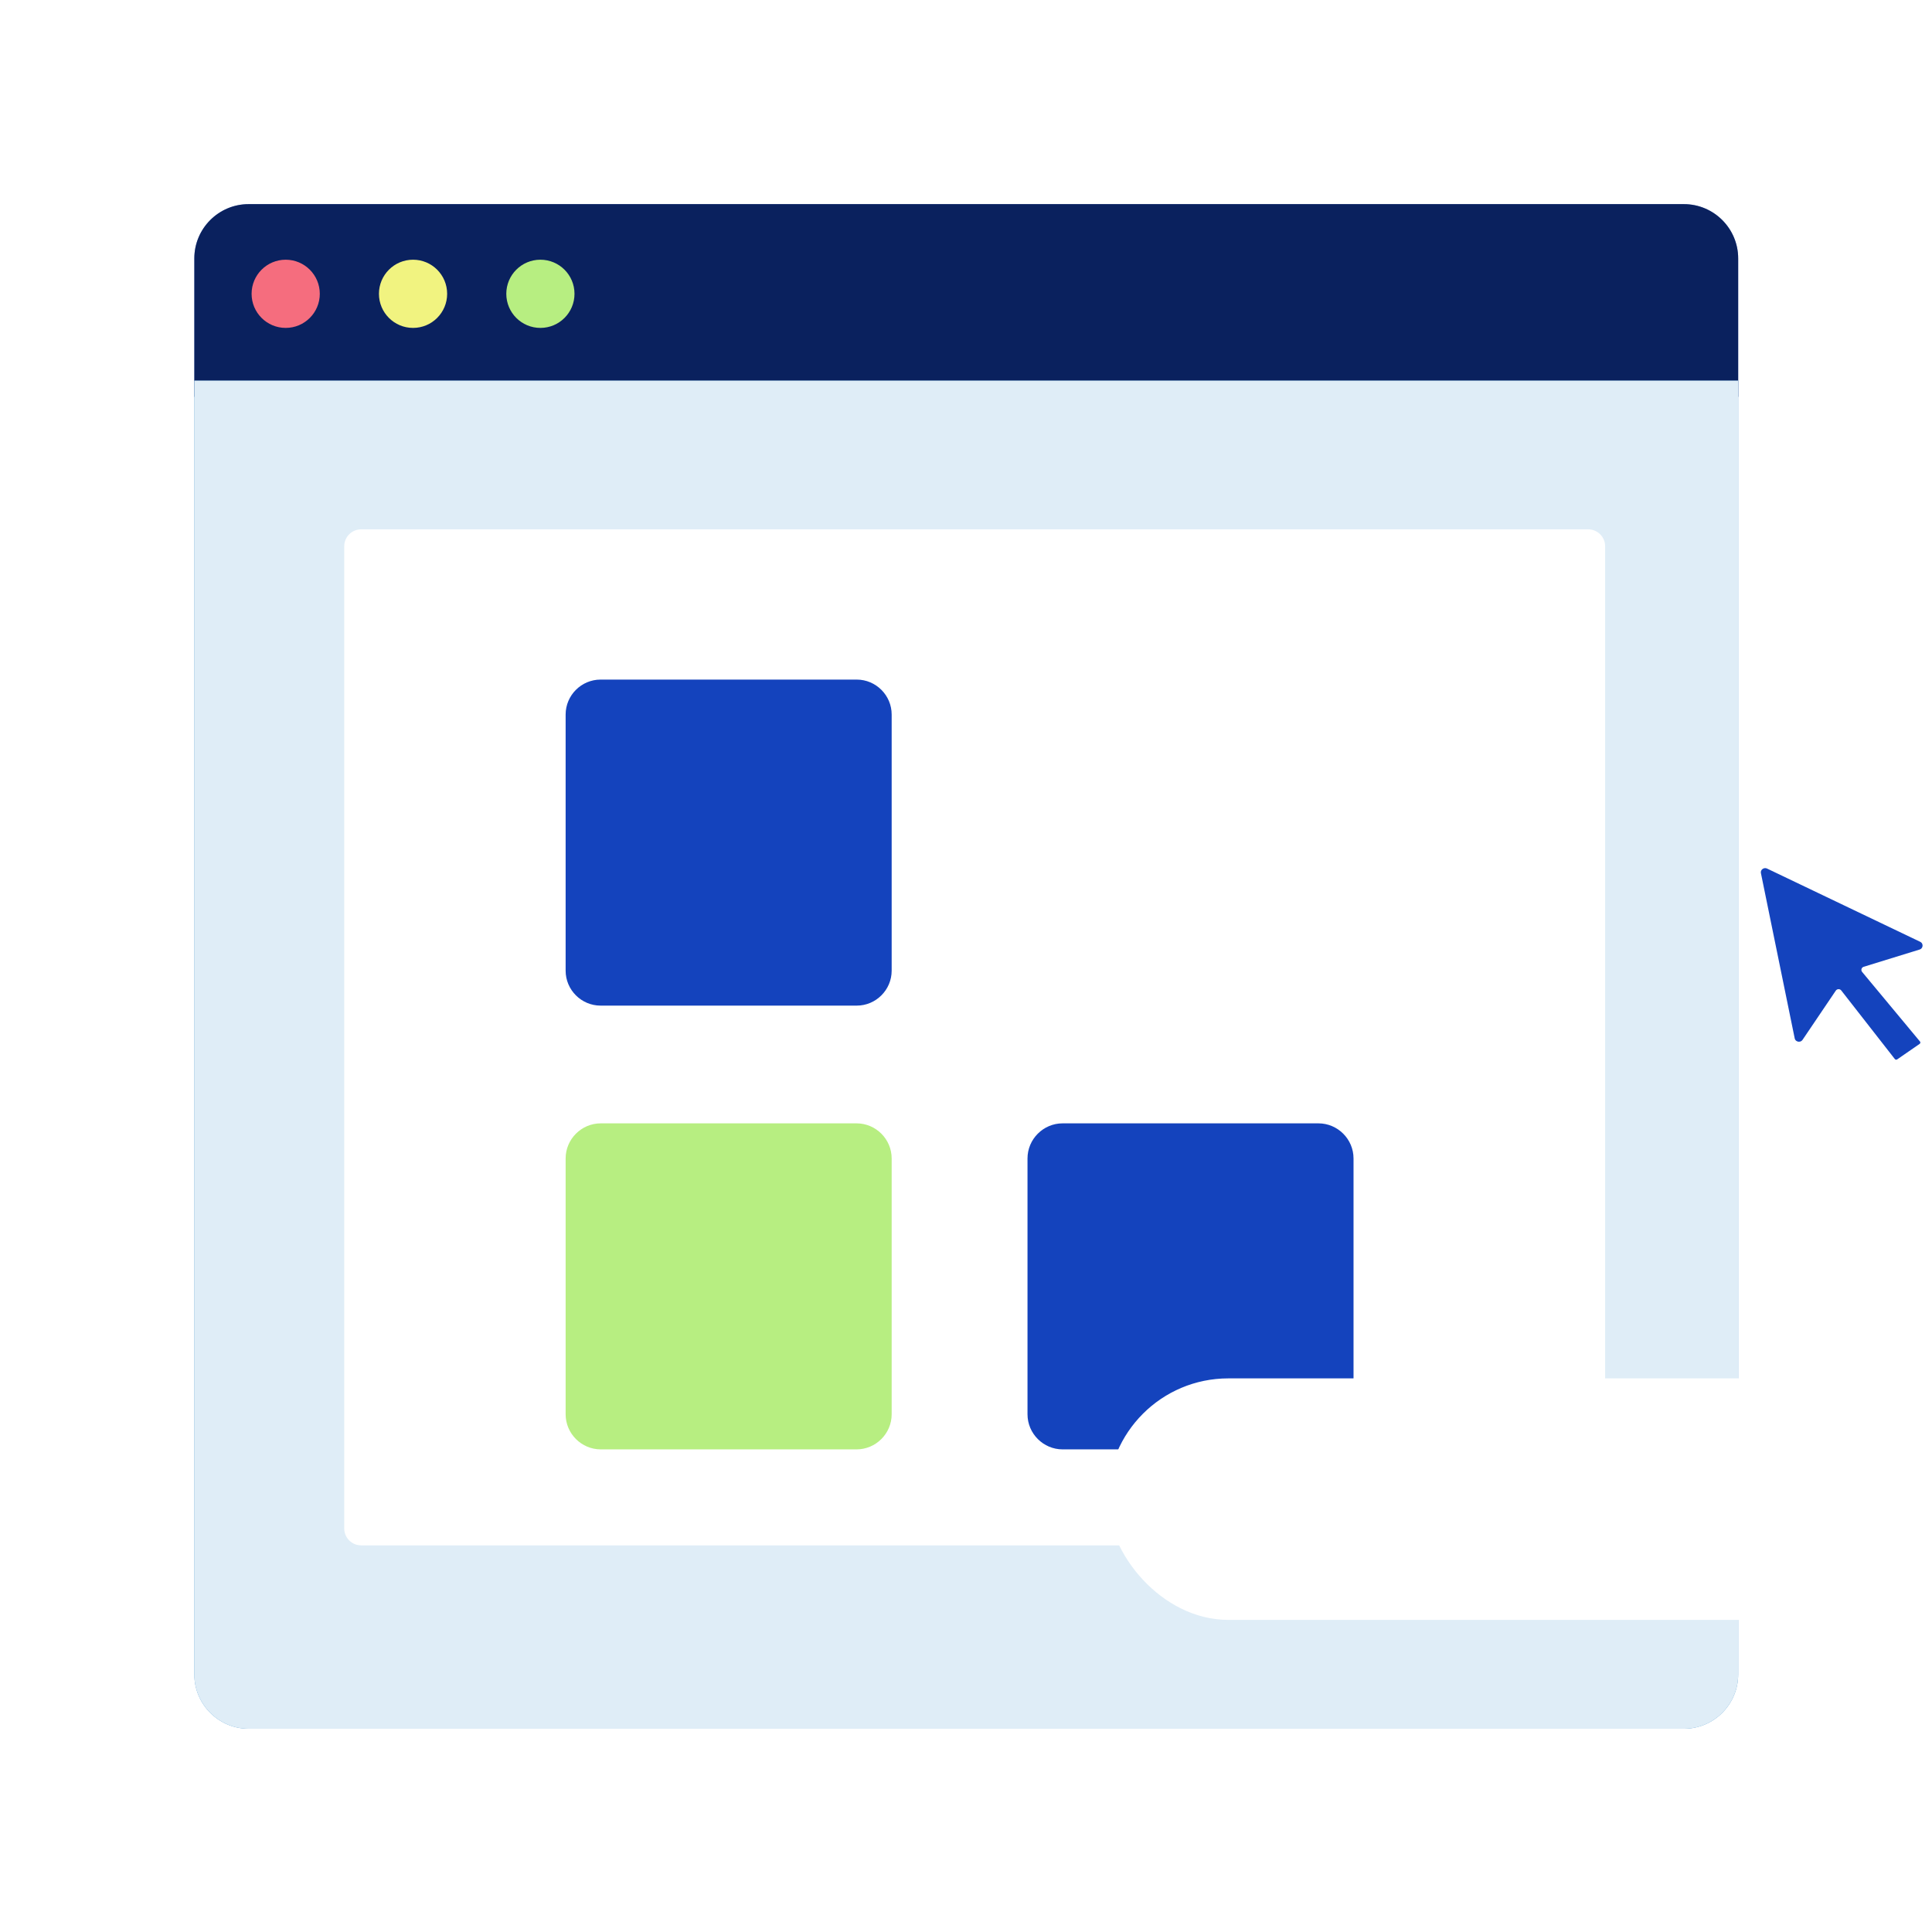 <svg width="200" height="200" viewBox="0 0 200 200" fill="none" xmlns="http://www.w3.org/2000/svg">
<path fill-rule="evenodd" clip-rule="evenodd" d="M179.936 41.078H20.117V26.757C20.117 23.651 22.636 21.132 25.742 21.132H174.311C177.417 21.132 179.936 23.651 179.936 26.757V41.078Z" fill="#1443BD"/>
<path fill-rule="evenodd" clip-rule="evenodd" d="M179.936 41.078H20.117V26.757C20.117 23.651 22.636 21.132 25.742 21.132H174.311C177.417 21.132 179.936 23.651 179.936 26.757V41.078Z" fill="black" fill-opacity="0.5"/>
<path fill-rule="evenodd" clip-rule="evenodd" d="M174.311 178.961H25.742C22.636 178.961 20.117 176.442 20.117 173.336V39.401H179.936V173.336C179.936 176.442 177.417 178.961 174.311 178.961Z" fill="#2A84C6"/>
<path fill-rule="evenodd" clip-rule="evenodd" d="M174.311 178.961H25.742C22.636 178.961 20.117 176.442 20.117 173.336V39.401H179.936V173.336C179.936 176.442 177.417 178.961 174.311 178.961Z" fill="white" fill-opacity="0.85"/>
<path fill-rule="evenodd" clip-rule="evenodd" d="M33.105 30.415C33.105 32.365 31.524 33.945 29.575 33.945C27.625 33.945 26.045 32.365 26.045 30.415C26.045 28.465 27.625 26.885 29.575 26.885C31.524 26.885 33.105 28.465 33.105 30.415Z" fill="#F56D7E"/>
<path fill-rule="evenodd" clip-rule="evenodd" d="M46.288 30.415C46.288 32.365 44.708 33.945 42.758 33.945C40.809 33.945 39.228 32.365 39.228 30.415C39.228 28.465 40.809 26.885 42.758 26.885C44.708 26.885 46.288 28.465 46.288 30.415Z" fill="#F1F380"/>
<path fill-rule="evenodd" clip-rule="evenodd" d="M59.472 30.415C59.472 32.365 57.892 33.945 55.942 33.945C53.992 33.945 52.412 32.365 52.412 30.415C52.412 28.465 53.992 26.885 55.942 26.885C57.892 26.885 59.472 28.465 59.472 30.415Z" fill="#B7EE81"/>
<path fill-rule="evenodd" clip-rule="evenodd" d="M37.391 159.977C36.421 159.977 35.635 159.192 35.635 158.223V56.55C35.635 55.581 36.421 54.796 37.391 54.796H164.408C165.377 54.796 166.163 55.581 166.163 56.55V158.223C166.163 159.192 165.377 159.977 164.408 159.977H37.391Z" fill="white"/>
<path fill-rule="evenodd" clip-rule="evenodd" d="M88.688 104.101H62.171C60.182 104.101 58.554 102.474 58.554 100.484V73.968C58.554 71.979 60.182 70.351 62.171 70.351H88.688C90.677 70.351 92.305 71.979 92.305 73.968V100.484C92.305 102.474 90.677 104.101 88.688 104.101Z" fill="#1443BD"/>
<path fill-rule="evenodd" clip-rule="evenodd" d="M88.669 150.039H62.19C60.19 150.039 58.554 148.403 58.554 146.404V119.924C58.554 117.925 60.19 116.289 62.19 116.289H88.669C90.669 116.289 92.305 117.925 92.305 119.924V146.404C92.305 148.403 90.669 150.039 88.669 150.039Z" fill="#B7EE81"/>
<path fill-rule="evenodd" clip-rule="evenodd" d="M136.482 150.039H110.002C108.003 150.039 106.367 148.403 106.367 146.404V119.924C106.367 117.925 108.003 116.289 110.002 116.289H136.482C138.481 116.289 140.117 117.925 140.117 119.924V146.404C140.117 148.403 138.481 150.039 136.482 150.039Z" fill="#1443BD"/>
<g filter="url(#filter0_ddddd_400_850)">
<rect x="114.655" y="70.69" width="91.379" height="25" rx="12.5" fill="white"/>
</g>
<path fill-rule="evenodd" clip-rule="evenodd" d="M192.688 100.405C192.687 100.372 192.692 100.338 192.703 100.304C192.735 100.199 192.82 100.115 192.929 100.082L198.71 98.298C198.978 98.216 199.016 97.985 199.022 97.916C199.027 97.847 199.025 97.614 198.773 97.493L182.928 89.914C182.772 89.839 182.596 89.856 182.457 89.959C182.319 90.062 182.256 90.223 182.29 90.389L185.786 107.487C185.841 107.753 186.071 107.816 186.14 107.83C186.209 107.843 186.447 107.868 186.601 107.641L190.042 102.549C190.104 102.458 190.207 102.402 190.319 102.398C190.431 102.395 190.538 102.444 190.605 102.53L196.152 109.632C196.21 109.706 196.317 109.721 196.395 109.668L198.72 108.063C198.774 108.026 198.789 107.974 198.793 107.947C198.796 107.92 198.797 107.866 198.755 107.816L192.764 100.611C192.715 100.552 192.689 100.479 192.688 100.405Z" fill="#1443BD"/>
<defs>
<filter id="filter0_ddddd_400_850" x="44.655" y="40.69" width="231.379" height="165" filterUnits="userSpaceOnUse" color-interpolation-filters="sRGB">
<feFlood flood-opacity="0" result="BackgroundImageFix"/>
<feColorMatrix in="SourceAlpha" type="matrix" values="0 0 0 0 0 0 0 0 0 0 0 0 0 0 0 0 0 0 127 0" result="hardAlpha"/>
<feOffset dy="6"/>
<feGaussianBlur stdDeviation="4"/>
<feColorMatrix type="matrix" values="0 0 0 0 0.039 0 0 0 0 0.129 0 0 0 0 0.373 0 0 0 0.12 0"/>
<feBlend mode="normal" in2="BackgroundImageFix" result="effect1_dropShadow_400_850"/>
<feColorMatrix in="SourceAlpha" type="matrix" values="0 0 0 0 0 0 0 0 0 0 0 0 0 0 0 0 0 0 127 0" result="hardAlpha"/>
<feOffset dy="8"/>
<feGaussianBlur stdDeviation="12"/>
<feColorMatrix type="matrix" values="0 0 0 0 0.039 0 0 0 0 0.129 0 0 0 0 0.373 0 0 0 0.08 0"/>
<feBlend mode="normal" in2="effect1_dropShadow_400_850" result="effect2_dropShadow_400_850"/>
<feColorMatrix in="SourceAlpha" type="matrix" values="0 0 0 0 0 0 0 0 0 0 0 0 0 0 0 0 0 0 127 0" result="hardAlpha"/>
<feOffset dy="16"/>
<feGaussianBlur stdDeviation="18"/>
<feColorMatrix type="matrix" values="0 0 0 0 0.039 0 0 0 0 0.129 0 0 0 0 0.373 0 0 0 0.04 0"/>
<feBlend mode="normal" in2="effect2_dropShadow_400_850" result="effect3_dropShadow_400_850"/>
<feColorMatrix in="SourceAlpha" type="matrix" values="0 0 0 0 0 0 0 0 0 0 0 0 0 0 0 0 0 0 127 0" result="hardAlpha"/>
<feOffset dy="40"/>
<feGaussianBlur stdDeviation="35"/>
<feColorMatrix type="matrix" values="0 0 0 0 0.039 0 0 0 0 0.129 0 0 0 0 0.373 0 0 0 0.04 0"/>
<feBlend mode="normal" in2="effect3_dropShadow_400_850" result="effect4_dropShadow_400_850"/>
<feColorMatrix in="SourceAlpha" type="matrix" values="0 0 0 0 0 0 0 0 0 0 0 0 0 0 0 0 0 0 127 0" result="hardAlpha"/>
<feOffset dy="2"/>
<feGaussianBlur stdDeviation="2"/>
<feColorMatrix type="matrix" values="0 0 0 0 0.537 0 0 0 0 0.631 0 0 0 0 0.871 0 0 0 0.4 0"/>
<feBlend mode="normal" in2="effect4_dropShadow_400_850" result="effect5_dropShadow_400_850"/>
<feBlend mode="normal" in="SourceGraphic" in2="effect5_dropShadow_400_850" result="shape"/>
</filter>
</defs>
</svg>
